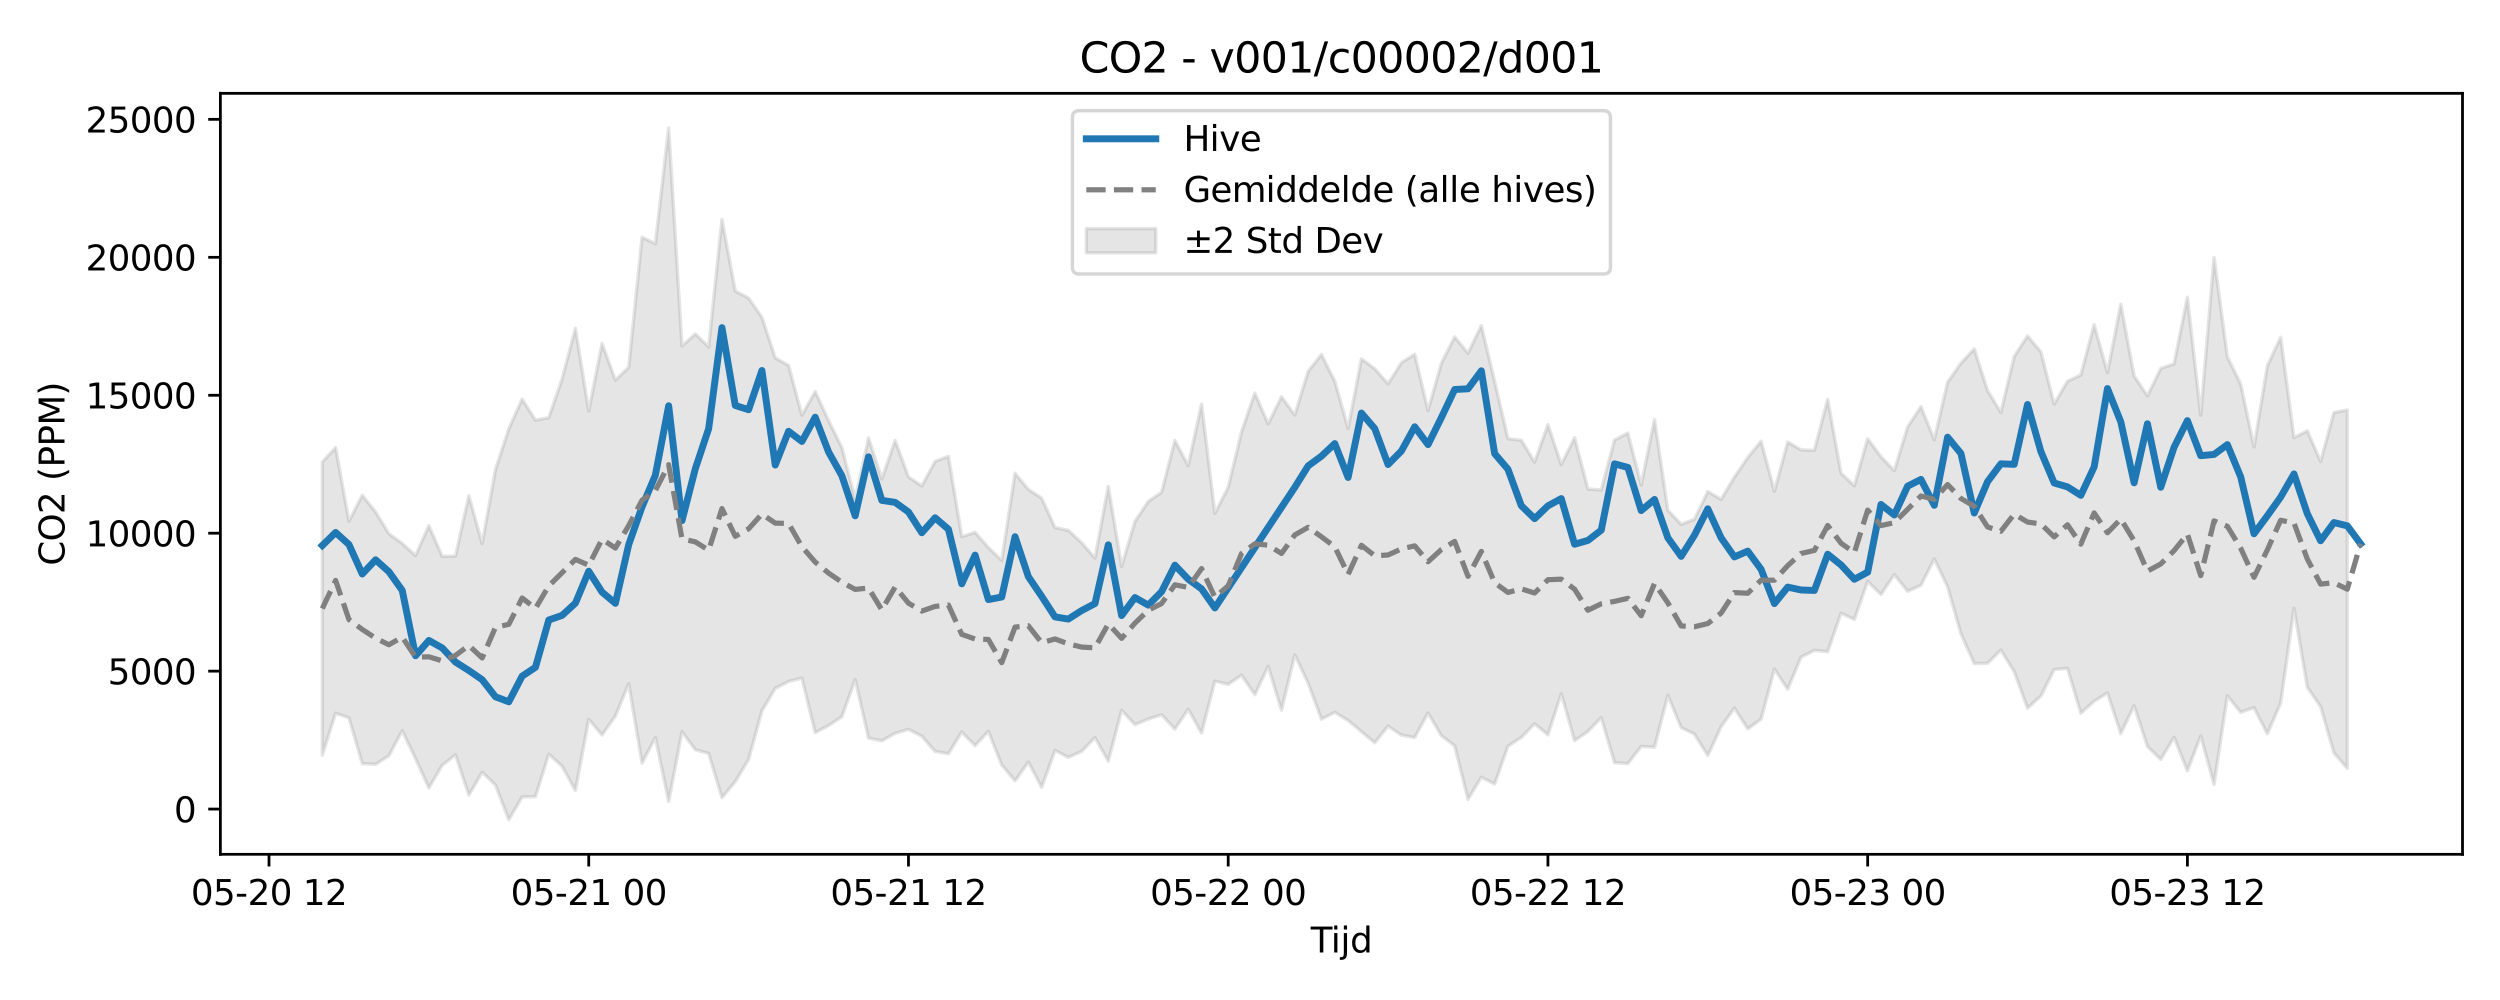 <?xml version="1.0" encoding="utf-8" standalone="no"?>
<!DOCTYPE svg PUBLIC "-//W3C//DTD SVG 1.1//EN"
  "http://www.w3.org/Graphics/SVG/1.1/DTD/svg11.dtd">
<svg xmlns:xlink="http://www.w3.org/1999/xlink" width="720pt" height="288pt" viewBox="0 0 720 288" xmlns="http://www.w3.org/2000/svg" version="1.1">
 <defs>
  <style type="text/css">*{stroke-linejoin: round; stroke-linecap: butt}</style>
 </defs>
 <g id="figure_1">
  <g id="patch_1">
   <path d="M 0 288 
L 720 288 
L 720 0 
L 0 0 
z
" style="fill: #ffffff"/>
  </g>
  <g id="axes_1">
   <g id="patch_2">
    <path d="M 63.47 246.04 
L 709.2 246.04 
L 709.2 26.88 
L 63.47 26.88 
z
" style="fill: #ffffff"/>
   </g>
   <g id="FillBetweenPolyCollection_1">
    <defs>
     <path id="m375fdc252c" d="M 92.821 -154.955 
L 92.821 -70.528 
L 96.658 -82.599 
L 100.495 -81.262 
L 104.332 -68.085 
L 108.168 -67.87 
L 112.005 -70.336 
L 115.842 -77.549 
L 119.679 -69.512 
L 123.516 -61.059 
L 127.352 -67.596 
L 131.189 -70.6 
L 135.026 -58.999 
L 138.863 -65.583 
L 142.699 -61.902 
L 146.536 -51.922 
L 150.373 -58.474 
L 154.21 -58.574 
L 158.047 -70.798 
L 161.883 -67.307 
L 165.72 -60.344 
L 169.557 -80.841 
L 173.394 -76.312 
L 177.231 -81.782 
L 181.067 -91.081 
L 184.904 -68.21 
L 188.741 -75.585 
L 192.578 -57.185 
L 196.414 -77.263 
L 200.251 -72.052 
L 204.088 -71.029 
L 207.925 -58.283 
L 211.762 -62.899 
L 215.598 -69.274 
L 219.435 -83.303 
L 223.272 -89.756 
L 227.109 -91.736 
L 230.945 -92.7 
L 234.782 -77.012 
L 238.619 -79.043 
L 242.456 -81.582 
L 246.293 -92.284 
L 250.129 -75.438 
L 253.966 -74.632 
L 257.803 -76.808 
L 261.64 -77.941 
L 265.476 -75.975 
L 269.313 -71.598 
L 273.15 -70.934 
L 276.987 -77.173 
L 280.824 -73.251 
L 284.66 -77.37 
L 288.497 -67.697 
L 292.334 -63.11 
L 296.171 -68.499 
L 300.007 -61.257 
L 303.844 -71.893 
L 307.681 -69.884 
L 311.518 -71.6 
L 315.355 -75.577 
L 319.191 -68.783 
L 323.028 -83.441 
L 326.865 -79.294 
L 330.702 -80.9 
L 334.538 -82.152 
L 338.375 -78.029 
L 342.212 -83.745 
L 346.049 -76.859 
L 349.886 -91.837 
L 353.722 -90.915 
L 357.559 -93.556 
L 361.396 -87.937 
L 365.233 -96.091 
L 369.069 -83.481 
L 372.906 -99.398 
L 376.743 -91.257 
L 380.58 -80.893 
L 384.417 -82.843 
L 388.253 -80.51 
L 392.09 -77.289 
L 395.927 -74.078 
L 399.764 -78.895 
L 403.601 -76.293 
L 407.437 -75.614 
L 411.274 -82.674 
L 415.111 -76.112 
L 418.948 -73.192 
L 422.784 -57.764 
L 426.621 -64.152 
L 430.458 -62.203 
L 434.295 -73.1 
L 438.132 -75.61 
L 441.968 -79.529 
L 445.805 -76.381 
L 449.642 -88.206 
L 453.479 -74.687 
L 457.315 -77.323 
L 461.152 -81.313 
L 464.989 -68.361 
L 468.826 -68.074 
L 472.663 -73.038 
L 476.499 -72.796 
L 480.336 -87.736 
L 484.173 -78.456 
L 488.01 -76.563 
L 491.846 -70.4 
L 495.683 -78.723 
L 499.52 -84.074 
L 503.357 -78.067 
L 507.194 -80.875 
L 511.03 -95.287 
L 514.867 -89.508 
L 518.704 -98.753 
L 522.541 -100.675 
L 526.377 -100.31 
L 530.214 -111.386 
L 534.051 -109.603 
L 537.888 -120.545 
L 541.725 -116.781 
L 545.561 -122.515 
L 549.398 -117.712 
L 553.235 -119.445 
L 557.072 -127.027 
L 560.908 -119.003 
L 564.745 -105.485 
L 568.582 -96.894 
L 572.419 -96.974 
L 576.256 -100.795 
L 580.092 -94.563 
L 583.929 -84.042 
L 587.766 -87.558 
L 591.603 -95.163 
L 595.439 -95.51 
L 599.276 -82.598 
L 603.113 -86.057 
L 606.95 -88.437 
L 610.787 -76.693 
L 614.623 -84.758 
L 618.46 -73.008 
L 622.297 -69.289 
L 626.134 -75.658 
L 629.971 -65.997 
L 633.807 -76.038 
L 637.644 -62.093 
L 641.481 -87.605 
L 645.318 -82.86 
L 649.154 -84.189 
L 652.991 -76.677 
L 656.828 -85.47 
L 660.665 -112.812 
L 664.502 -90.081 
L 668.338 -84.483 
L 672.175 -71.155 
L 676.012 -66.7 
L 676.012 -169.934 
L 676.012 -169.934 
L 672.175 -169.193 
L 668.338 -155.077 
L 664.502 -163.931 
L 660.665 -161.953 
L 656.828 -190.853 
L 652.991 -182.582 
L 649.154 -159.282 
L 645.318 -177.389 
L 641.481 -185.242 
L 637.644 -213.871 
L 633.807 -168.417 
L 629.971 -202.408 
L 626.134 -183.195 
L 622.297 -181.873 
L 618.46 -174.006 
L 614.623 -179.712 
L 610.787 -200.389 
L 606.95 -180.67 
L 603.113 -194.494 
L 599.276 -179.974 
L 595.439 -178.218 
L 591.603 -171.608 
L 587.766 -186.688 
L 583.929 -191.237 
L 580.092 -185.329 
L 576.256 -169.21 
L 572.419 -175.492 
L 568.582 -187.507 
L 564.745 -183.383 
L 560.908 -177.898 
L 557.072 -161.357 
L 553.235 -170.859 
L 549.398 -165.045 
L 545.561 -152.453 
L 541.725 -156.464 
L 537.888 -161.631 
L 534.051 -148.089 
L 530.214 -151.726 
L 526.377 -173 
L 522.541 -158.283 
L 518.704 -158.438 
L 514.867 -160.697 
L 511.03 -146.526 
L 507.194 -160.918 
L 503.357 -156.224 
L 499.52 -150.588 
L 495.683 -144.183 
L 491.846 -146.429 
L 488.01 -138.442 
L 484.173 -136.995 
L 480.336 -141.054 
L 476.499 -167.151 
L 472.663 -148.317 
L 468.826 -163.293 
L 464.989 -161.252 
L 461.152 -146.895 
L 457.315 -147.174 
L 453.479 -161.939 
L 449.642 -154.189 
L 445.805 -165.699 
L 441.968 -154.893 
L 438.132 -161.218 
L 434.295 -161.662 
L 430.458 -178.136 
L 426.621 -194.234 
L 422.784 -186.279 
L 418.948 -190.959 
L 415.111 -183.366 
L 411.274 -169.753 
L 407.437 -185.963 
L 403.601 -183.54 
L 399.764 -177.44 
L 395.927 -181.798 
L 392.09 -184.623 
L 388.253 -164.615 
L 384.417 -178.23 
L 380.58 -185.917 
L 376.743 -181.015 
L 372.906 -168.493 
L 369.069 -173.719 
L 365.233 -165.903 
L 361.396 -174.798 
L 357.559 -163.606 
L 353.722 -147.669 
L 349.886 -140.154 
L 346.049 -171.623 
L 342.212 -153.912 
L 338.375 -161.13 
L 334.538 -146.225 
L 330.702 -143.587 
L 326.865 -137.784 
L 323.028 -124.871 
L 319.191 -147.904 
L 315.355 -127.271 
L 311.518 -131.686 
L 307.681 -135.248 
L 303.844 -136.066 
L 300.007 -144.53 
L 296.171 -147.051 
L 292.334 -151.694 
L 288.497 -126.619 
L 284.66 -130.286 
L 280.824 -134.681 
L 276.987 -133.433 
L 273.15 -156.575 
L 269.313 -155.11 
L 265.476 -148.041 
L 261.64 -150.646 
L 257.803 -161.128 
L 253.966 -150.08 
L 250.129 -161.858 
L 246.293 -144.215 
L 242.456 -159.091 
L 238.619 -166.874 
L 234.782 -175.227 
L 230.945 -168.404 
L 227.109 -182.761 
L 223.272 -184.922 
L 219.435 -196.602 
L 215.598 -202.139 
L 211.762 -204.184 
L 207.925 -224.78 
L 204.088 -188.059 
L 200.251 -191.837 
L 196.414 -188.343 
L 192.578 -251.158 
L 188.741 -217.798 
L 184.904 -219.652 
L 181.067 -182.196 
L 177.231 -178.53 
L 173.394 -189.09 
L 169.557 -169.601 
L 165.72 -193.434 
L 161.883 -178.848 
L 158.047 -167.716 
L 154.21 -166.993 
L 150.373 -173.071 
L 146.536 -164.456 
L 142.699 -152.783 
L 138.863 -131.443 
L 135.026 -145.233 
L 131.189 -127.873 
L 127.352 -127.759 
L 123.516 -136.617 
L 119.679 -127.997 
L 115.842 -131.481 
L 112.005 -134.287 
L 108.168 -140.555 
L 104.332 -145.358 
L 100.495 -137.876 
L 96.658 -159.082 
L 92.821 -154.955 
z
" style="stroke: #808080; stroke-opacity: 0.2"/>
    </defs>
    <g clip-path="url(#p2e17ce93e3)">
     <use xlink:href="#m375fdc252c" x="0" y="288" style="fill: #808080; fill-opacity: 0.2; stroke: #808080; stroke-opacity: 0.2"/>
    </g>
   </g>
   <g id="matplotlib.axis_1">
    <g id="xtick_1">
     <g id="line2d_1">
      <defs>
       <path id="m13e6e69e4f" d="M 0 0 
L 0 3.5 
" style="stroke: #000000; stroke-width: 0.8"/>
      </defs>
      <g>
       <use xlink:href="#m13e6e69e4f" x="77.474" y="246.04" style="stroke: #000000; stroke-width: 0.8"/>
      </g>
     </g>
     <g id="text_1">
      <!-- 05-20 12 -->
      <g transform="translate(54.994 260.638) scale(0.1 -0.1)">
       <defs>
        <path id="DejaVuSans-30" d="M 2034 4250 
Q 1547 4250 1301 3770 
Q 1056 3291 1056 2328 
Q 1056 1369 1301 889 
Q 1547 409 2034 409 
Q 2525 409 2770 889 
Q 3016 1369 3016 2328 
Q 3016 3291 2770 3770 
Q 2525 4250 2034 4250 
z
M 2034 4750 
Q 2819 4750 3233 4129 
Q 3647 3509 3647 2328 
Q 3647 1150 3233 529 
Q 2819 -91 2034 -91 
Q 1250 -91 836 529 
Q 422 1150 422 2328 
Q 422 3509 836 4129 
Q 1250 4750 2034 4750 
z
" transform="scale(0.016)"/>
        <path id="DejaVuSans-35" d="M 691 4666 
L 3169 4666 
L 3169 4134 
L 1269 4134 
L 1269 2991 
Q 1406 3038 1543 3061 
Q 1681 3084 1819 3084 
Q 2600 3084 3056 2656 
Q 3513 2228 3513 1497 
Q 3513 744 3044 326 
Q 2575 -91 1722 -91 
Q 1428 -91 1123 -41 
Q 819 9 494 109 
L 494 744 
Q 775 591 1075 516 
Q 1375 441 1709 441 
Q 2250 441 2565 725 
Q 2881 1009 2881 1497 
Q 2881 1984 2565 2268 
Q 2250 2553 1709 2553 
Q 1456 2553 1204 2497 
Q 953 2441 691 2322 
L 691 4666 
z
" transform="scale(0.016)"/>
        <path id="DejaVuSans-2d" d="M 313 2009 
L 1997 2009 
L 1997 1497 
L 313 1497 
L 313 2009 
z
" transform="scale(0.016)"/>
        <path id="DejaVuSans-32" d="M 1228 531 
L 3431 531 
L 3431 0 
L 469 0 
L 469 531 
Q 828 903 1448 1529 
Q 2069 2156 2228 2338 
Q 2531 2678 2651 2914 
Q 2772 3150 2772 3378 
Q 2772 3750 2511 3984 
Q 2250 4219 1831 4219 
Q 1534 4219 1204 4116 
Q 875 4013 500 3803 
L 500 4441 
Q 881 4594 1212 4672 
Q 1544 4750 1819 4750 
Q 2544 4750 2975 4387 
Q 3406 4025 3406 3419 
Q 3406 3131 3298 2873 
Q 3191 2616 2906 2266 
Q 2828 2175 2409 1742 
Q 1991 1309 1228 531 
z
" transform="scale(0.016)"/>
        <path id="DejaVuSans-20" transform="scale(0.016)"/>
        <path id="DejaVuSans-31" d="M 794 531 
L 1825 531 
L 1825 4091 
L 703 3866 
L 703 4441 
L 1819 4666 
L 2450 4666 
L 2450 531 
L 3481 531 
L 3481 0 
L 794 0 
L 794 531 
z
" transform="scale(0.016)"/>
       </defs>
       <use xlink:href="#DejaVuSans-30"/>
       <use xlink:href="#DejaVuSans-35" transform="translate(63.623 0)"/>
       <use xlink:href="#DejaVuSans-2d" transform="translate(127.246 0)"/>
       <use xlink:href="#DejaVuSans-32" transform="translate(163.33 0)"/>
       <use xlink:href="#DejaVuSans-30" transform="translate(226.953 0)"/>
       <use xlink:href="#DejaVuSans-20" transform="translate(290.576 0)"/>
       <use xlink:href="#DejaVuSans-31" transform="translate(322.363 0)"/>
       <use xlink:href="#DejaVuSans-32" transform="translate(385.986 0)"/>
      </g>
     </g>
    </g>
    <g id="xtick_2">
     <g id="line2d_2">
      <g>
       <use xlink:href="#m13e6e69e4f" x="169.557" y="246.04" style="stroke: #000000; stroke-width: 0.8"/>
      </g>
     </g>
     <g id="text_2">
      <!-- 05-21 00 -->
      <g transform="translate(147.076 260.638) scale(0.1 -0.1)">
       <use xlink:href="#DejaVuSans-30"/>
       <use xlink:href="#DejaVuSans-35" transform="translate(63.623 0)"/>
       <use xlink:href="#DejaVuSans-2d" transform="translate(127.246 0)"/>
       <use xlink:href="#DejaVuSans-32" transform="translate(163.33 0)"/>
       <use xlink:href="#DejaVuSans-31" transform="translate(226.953 0)"/>
       <use xlink:href="#DejaVuSans-20" transform="translate(290.576 0)"/>
       <use xlink:href="#DejaVuSans-30" transform="translate(322.363 0)"/>
       <use xlink:href="#DejaVuSans-30" transform="translate(385.986 0)"/>
      </g>
     </g>
    </g>
    <g id="xtick_3">
     <g id="line2d_3">
      <g>
       <use xlink:href="#m13e6e69e4f" x="261.64" y="246.04" style="stroke: #000000; stroke-width: 0.8"/>
      </g>
     </g>
     <g id="text_3">
      <!-- 05-21 12 -->
      <g transform="translate(239.159 260.638) scale(0.1 -0.1)">
       <use xlink:href="#DejaVuSans-30"/>
       <use xlink:href="#DejaVuSans-35" transform="translate(63.623 0)"/>
       <use xlink:href="#DejaVuSans-2d" transform="translate(127.246 0)"/>
       <use xlink:href="#DejaVuSans-32" transform="translate(163.33 0)"/>
       <use xlink:href="#DejaVuSans-31" transform="translate(226.953 0)"/>
       <use xlink:href="#DejaVuSans-20" transform="translate(290.576 0)"/>
       <use xlink:href="#DejaVuSans-31" transform="translate(322.363 0)"/>
       <use xlink:href="#DejaVuSans-32" transform="translate(385.986 0)"/>
      </g>
     </g>
    </g>
    <g id="xtick_4">
     <g id="line2d_4">
      <g>
       <use xlink:href="#m13e6e69e4f" x="353.722" y="246.04" style="stroke: #000000; stroke-width: 0.8"/>
      </g>
     </g>
     <g id="text_4">
      <!-- 05-22 00 -->
      <g transform="translate(331.242 260.638) scale(0.1 -0.1)">
       <use xlink:href="#DejaVuSans-30"/>
       <use xlink:href="#DejaVuSans-35" transform="translate(63.623 0)"/>
       <use xlink:href="#DejaVuSans-2d" transform="translate(127.246 0)"/>
       <use xlink:href="#DejaVuSans-32" transform="translate(163.33 0)"/>
       <use xlink:href="#DejaVuSans-32" transform="translate(226.953 0)"/>
       <use xlink:href="#DejaVuSans-20" transform="translate(290.576 0)"/>
       <use xlink:href="#DejaVuSans-30" transform="translate(322.363 0)"/>
       <use xlink:href="#DejaVuSans-30" transform="translate(385.986 0)"/>
      </g>
     </g>
    </g>
    <g id="xtick_5">
     <g id="line2d_5">
      <g>
       <use xlink:href="#m13e6e69e4f" x="445.805" y="246.04" style="stroke: #000000; stroke-width: 0.8"/>
      </g>
     </g>
     <g id="text_5">
      <!-- 05-22 12 -->
      <g transform="translate(423.325 260.638) scale(0.1 -0.1)">
       <use xlink:href="#DejaVuSans-30"/>
       <use xlink:href="#DejaVuSans-35" transform="translate(63.623 0)"/>
       <use xlink:href="#DejaVuSans-2d" transform="translate(127.246 0)"/>
       <use xlink:href="#DejaVuSans-32" transform="translate(163.33 0)"/>
       <use xlink:href="#DejaVuSans-32" transform="translate(226.953 0)"/>
       <use xlink:href="#DejaVuSans-20" transform="translate(290.576 0)"/>
       <use xlink:href="#DejaVuSans-31" transform="translate(322.363 0)"/>
       <use xlink:href="#DejaVuSans-32" transform="translate(385.986 0)"/>
      </g>
     </g>
    </g>
    <g id="xtick_6">
     <g id="line2d_6">
      <g>
       <use xlink:href="#m13e6e69e4f" x="537.888" y="246.04" style="stroke: #000000; stroke-width: 0.8"/>
      </g>
     </g>
     <g id="text_6">
      <!-- 05-23 00 -->
      <g transform="translate(515.407 260.638) scale(0.1 -0.1)">
       <defs>
        <path id="DejaVuSans-33" d="M 2597 2516 
Q 3050 2419 3304 2112 
Q 3559 1806 3559 1356 
Q 3559 666 3084 287 
Q 2609 -91 1734 -91 
Q 1441 -91 1130 -33 
Q 819 25 488 141 
L 488 750 
Q 750 597 1062 519 
Q 1375 441 1716 441 
Q 2309 441 2620 675 
Q 2931 909 2931 1356 
Q 2931 1769 2642 2001 
Q 2353 2234 1838 2234 
L 1294 2234 
L 1294 2753 
L 1863 2753 
Q 2328 2753 2575 2939 
Q 2822 3125 2822 3475 
Q 2822 3834 2567 4026 
Q 2313 4219 1838 4219 
Q 1578 4219 1281 4162 
Q 984 4106 628 3988 
L 628 4550 
Q 988 4650 1302 4700 
Q 1616 4750 1894 4750 
Q 2613 4750 3031 4423 
Q 3450 4097 3450 3541 
Q 3450 3153 3228 2886 
Q 3006 2619 2597 2516 
z
" transform="scale(0.016)"/>
       </defs>
       <use xlink:href="#DejaVuSans-30"/>
       <use xlink:href="#DejaVuSans-35" transform="translate(63.623 0)"/>
       <use xlink:href="#DejaVuSans-2d" transform="translate(127.246 0)"/>
       <use xlink:href="#DejaVuSans-32" transform="translate(163.33 0)"/>
       <use xlink:href="#DejaVuSans-33" transform="translate(226.953 0)"/>
       <use xlink:href="#DejaVuSans-20" transform="translate(290.576 0)"/>
       <use xlink:href="#DejaVuSans-30" transform="translate(322.363 0)"/>
       <use xlink:href="#DejaVuSans-30" transform="translate(385.986 0)"/>
      </g>
     </g>
    </g>
    <g id="xtick_7">
     <g id="line2d_7">
      <g>
       <use xlink:href="#m13e6e69e4f" x="629.971" y="246.04" style="stroke: #000000; stroke-width: 0.8"/>
      </g>
     </g>
     <g id="text_7">
      <!-- 05-23 12 -->
      <g transform="translate(607.49 260.638) scale(0.1 -0.1)">
       <use xlink:href="#DejaVuSans-30"/>
       <use xlink:href="#DejaVuSans-35" transform="translate(63.623 0)"/>
       <use xlink:href="#DejaVuSans-2d" transform="translate(127.246 0)"/>
       <use xlink:href="#DejaVuSans-32" transform="translate(163.33 0)"/>
       <use xlink:href="#DejaVuSans-33" transform="translate(226.953 0)"/>
       <use xlink:href="#DejaVuSans-20" transform="translate(290.576 0)"/>
       <use xlink:href="#DejaVuSans-31" transform="translate(322.363 0)"/>
       <use xlink:href="#DejaVuSans-32" transform="translate(385.986 0)"/>
      </g>
     </g>
    </g>
    <g id="text_8">
     <!-- Tijd -->
     <g transform="translate(377.485 274.317) scale(0.1 -0.1)">
      <defs>
       <path id="DejaVuSans-54" d="M -19 4666 
L 3928 4666 
L 3928 4134 
L 2272 4134 
L 2272 0 
L 1638 0 
L 1638 4134 
L -19 4134 
L -19 4666 
z
" transform="scale(0.016)"/>
       <path id="DejaVuSans-69" d="M 603 3500 
L 1178 3500 
L 1178 0 
L 603 0 
L 603 3500 
z
M 603 4863 
L 1178 4863 
L 1178 4134 
L 603 4134 
L 603 4863 
z
" transform="scale(0.016)"/>
       <path id="DejaVuSans-6a" d="M 603 3500 
L 1178 3500 
L 1178 -63 
Q 1178 -731 923 -1031 
Q 669 -1331 103 -1331 
L -116 -1331 
L -116 -844 
L 38 -844 
Q 366 -844 484 -692 
Q 603 -541 603 -63 
L 603 3500 
z
M 603 4863 
L 1178 4863 
L 1178 4134 
L 603 4134 
L 603 4863 
z
" transform="scale(0.016)"/>
       <path id="DejaVuSans-64" d="M 2906 2969 
L 2906 4863 
L 3481 4863 
L 3481 0 
L 2906 0 
L 2906 525 
Q 2725 213 2448 61 
Q 2172 -91 1784 -91 
Q 1150 -91 751 415 
Q 353 922 353 1747 
Q 353 2572 751 3078 
Q 1150 3584 1784 3584 
Q 2172 3584 2448 3432 
Q 2725 3281 2906 2969 
z
M 947 1747 
Q 947 1113 1208 752 
Q 1469 391 1925 391 
Q 2381 391 2643 752 
Q 2906 1113 2906 1747 
Q 2906 2381 2643 2742 
Q 2381 3103 1925 3103 
Q 1469 3103 1208 2742 
Q 947 2381 947 1747 
z
" transform="scale(0.016)"/>
      </defs>
      <use xlink:href="#DejaVuSans-54"/>
      <use xlink:href="#DejaVuSans-69" transform="translate(57.959 0)"/>
      <use xlink:href="#DejaVuSans-6a" transform="translate(85.742 0)"/>
      <use xlink:href="#DejaVuSans-64" transform="translate(113.525 0)"/>
     </g>
    </g>
   </g>
   <g id="matplotlib.axis_2">
    <g id="ytick_1">
     <g id="line2d_8">
      <defs>
       <path id="m7f2ff6ae3f" d="M 0 0 
L -3.5 0 
" style="stroke: #000000; stroke-width: 0.8"/>
      </defs>
      <g>
       <use xlink:href="#m7f2ff6ae3f" x="63.47" y="233.017" style="stroke: #000000; stroke-width: 0.8"/>
      </g>
     </g>
     <g id="text_9">
      <!-- 0 -->
      <g transform="translate(50.108 236.816) scale(0.1 -0.1)">
       <use xlink:href="#DejaVuSans-30"/>
      </g>
     </g>
    </g>
    <g id="ytick_2">
     <g id="line2d_9">
      <g>
       <use xlink:href="#m7f2ff6ae3f" x="63.47" y="193.288" style="stroke: #000000; stroke-width: 0.8"/>
      </g>
     </g>
     <g id="text_10">
      <!-- 5000 -->
      <g transform="translate(31.02 197.087) scale(0.1 -0.1)">
       <use xlink:href="#DejaVuSans-35"/>
       <use xlink:href="#DejaVuSans-30" transform="translate(63.623 0)"/>
       <use xlink:href="#DejaVuSans-30" transform="translate(127.246 0)"/>
       <use xlink:href="#DejaVuSans-30" transform="translate(190.869 0)"/>
      </g>
     </g>
    </g>
    <g id="ytick_3">
     <g id="line2d_10">
      <g>
       <use xlink:href="#m7f2ff6ae3f" x="63.47" y="153.559" style="stroke: #000000; stroke-width: 0.8"/>
      </g>
     </g>
     <g id="text_11">
      <!-- 10000 -->
      <g transform="translate(24.657 157.359) scale(0.1 -0.1)">
       <use xlink:href="#DejaVuSans-31"/>
       <use xlink:href="#DejaVuSans-30" transform="translate(63.623 0)"/>
       <use xlink:href="#DejaVuSans-30" transform="translate(127.246 0)"/>
       <use xlink:href="#DejaVuSans-30" transform="translate(190.869 0)"/>
       <use xlink:href="#DejaVuSans-30" transform="translate(254.492 0)"/>
      </g>
     </g>
    </g>
    <g id="ytick_4">
     <g id="line2d_11">
      <g>
       <use xlink:href="#m7f2ff6ae3f" x="63.47" y="113.831" style="stroke: #000000; stroke-width: 0.8"/>
      </g>
     </g>
     <g id="text_12">
      <!-- 15000 -->
      <g transform="translate(24.657 117.63) scale(0.1 -0.1)">
       <use xlink:href="#DejaVuSans-31"/>
       <use xlink:href="#DejaVuSans-35" transform="translate(63.623 0)"/>
       <use xlink:href="#DejaVuSans-30" transform="translate(127.246 0)"/>
       <use xlink:href="#DejaVuSans-30" transform="translate(190.869 0)"/>
       <use xlink:href="#DejaVuSans-30" transform="translate(254.492 0)"/>
      </g>
     </g>
    </g>
    <g id="ytick_5">
     <g id="line2d_12">
      <g>
       <use xlink:href="#m7f2ff6ae3f" x="63.47" y="74.102" style="stroke: #000000; stroke-width: 0.8"/>
      </g>
     </g>
     <g id="text_13">
      <!-- 20000 -->
      <g transform="translate(24.657 77.902) scale(0.1 -0.1)">
       <use xlink:href="#DejaVuSans-32"/>
       <use xlink:href="#DejaVuSans-30" transform="translate(63.623 0)"/>
       <use xlink:href="#DejaVuSans-30" transform="translate(127.246 0)"/>
       <use xlink:href="#DejaVuSans-30" transform="translate(190.869 0)"/>
       <use xlink:href="#DejaVuSans-30" transform="translate(254.492 0)"/>
      </g>
     </g>
    </g>
    <g id="ytick_6">
     <g id="line2d_13">
      <g>
       <use xlink:href="#m7f2ff6ae3f" x="63.47" y="34.374" style="stroke: #000000; stroke-width: 0.8"/>
      </g>
     </g>
     <g id="text_14">
      <!-- 25000 -->
      <g transform="translate(24.657 38.173) scale(0.1 -0.1)">
       <use xlink:href="#DejaVuSans-32"/>
       <use xlink:href="#DejaVuSans-35" transform="translate(63.623 0)"/>
       <use xlink:href="#DejaVuSans-30" transform="translate(127.246 0)"/>
       <use xlink:href="#DejaVuSans-30" transform="translate(190.869 0)"/>
       <use xlink:href="#DejaVuSans-30" transform="translate(254.492 0)"/>
      </g>
     </g>
    </g>
    <g id="text_15">
     <!-- CO2 (PPM) -->
     <g transform="translate(18.578 162.903) rotate(-90) scale(0.1 -0.1)">
      <defs>
       <path id="DejaVuSans-43" d="M 4122 4306 
L 4122 3641 
Q 3803 3938 3442 4084 
Q 3081 4231 2675 4231 
Q 1875 4231 1450 3742 
Q 1025 3253 1025 2328 
Q 1025 1406 1450 917 
Q 1875 428 2675 428 
Q 3081 428 3442 575 
Q 3803 722 4122 1019 
L 4122 359 
Q 3791 134 3420 21 
Q 3050 -91 2638 -91 
Q 1578 -91 968 557 
Q 359 1206 359 2328 
Q 359 3453 968 4101 
Q 1578 4750 2638 4750 
Q 3056 4750 3426 4639 
Q 3797 4528 4122 4306 
z
" transform="scale(0.016)"/>
       <path id="DejaVuSans-4f" d="M 2522 4238 
Q 1834 4238 1429 3725 
Q 1025 3213 1025 2328 
Q 1025 1447 1429 934 
Q 1834 422 2522 422 
Q 3209 422 3611 934 
Q 4013 1447 4013 2328 
Q 4013 3213 3611 3725 
Q 3209 4238 2522 4238 
z
M 2522 4750 
Q 3503 4750 4090 4092 
Q 4678 3434 4678 2328 
Q 4678 1225 4090 567 
Q 3503 -91 2522 -91 
Q 1538 -91 948 565 
Q 359 1222 359 2328 
Q 359 3434 948 4092 
Q 1538 4750 2522 4750 
z
" transform="scale(0.016)"/>
       <path id="DejaVuSans-28" d="M 1984 4856 
Q 1566 4138 1362 3434 
Q 1159 2731 1159 2009 
Q 1159 1288 1364 580 
Q 1569 -128 1984 -844 
L 1484 -844 
Q 1016 -109 783 600 
Q 550 1309 550 2009 
Q 550 2706 781 3412 
Q 1013 4119 1484 4856 
L 1984 4856 
z
" transform="scale(0.016)"/>
       <path id="DejaVuSans-50" d="M 1259 4147 
L 1259 2394 
L 2053 2394 
Q 2494 2394 2734 2622 
Q 2975 2850 2975 3272 
Q 2975 3691 2734 3919 
Q 2494 4147 2053 4147 
L 1259 4147 
z
M 628 4666 
L 2053 4666 
Q 2838 4666 3239 4311 
Q 3641 3956 3641 3272 
Q 3641 2581 3239 2228 
Q 2838 1875 2053 1875 
L 1259 1875 
L 1259 0 
L 628 0 
L 628 4666 
z
" transform="scale(0.016)"/>
       <path id="DejaVuSans-4d" d="M 628 4666 
L 1569 4666 
L 2759 1491 
L 3956 4666 
L 4897 4666 
L 4897 0 
L 4281 0 
L 4281 4097 
L 3078 897 
L 2444 897 
L 1241 4097 
L 1241 0 
L 628 0 
L 628 4666 
z
" transform="scale(0.016)"/>
       <path id="DejaVuSans-29" d="M 513 4856 
L 1013 4856 
Q 1481 4119 1714 3412 
Q 1947 2706 1947 2009 
Q 1947 1309 1714 600 
Q 1481 -109 1013 -844 
L 513 -844 
Q 928 -128 1133 580 
Q 1338 1288 1338 2009 
Q 1338 2731 1133 3434 
Q 928 4138 513 4856 
z
" transform="scale(0.016)"/>
      </defs>
      <use xlink:href="#DejaVuSans-43"/>
      <use xlink:href="#DejaVuSans-4f" transform="translate(69.824 0)"/>
      <use xlink:href="#DejaVuSans-32" transform="translate(148.535 0)"/>
      <use xlink:href="#DejaVuSans-20" transform="translate(212.158 0)"/>
      <use xlink:href="#DejaVuSans-28" transform="translate(243.945 0)"/>
      <use xlink:href="#DejaVuSans-50" transform="translate(282.959 0)"/>
      <use xlink:href="#DejaVuSans-50" transform="translate(343.262 0)"/>
      <use xlink:href="#DejaVuSans-4d" transform="translate(403.564 0)"/>
      <use xlink:href="#DejaVuSans-29" transform="translate(489.844 0)"/>
     </g>
    </g>
   </g>
   <g id="line2d_14">
    <path d="M 92.821 157.095 
L 96.658 153.349 
L 100.495 156.812 
L 104.332 165.314 
L 108.168 161.227 
L 112.005 164.649 
L 115.842 170.039 
L 119.679 188.846 
L 123.516 184.45 
L 127.352 186.608 
L 131.189 190.682 
L 135.026 193.105 
L 138.863 195.756 
L 142.699 200.678 
L 146.536 202.121 
L 150.373 194.731 
L 154.21 192.178 
L 158.047 178.565 
L 161.883 177.235 
L 165.72 173.704 
L 169.557 164.514 
L 173.394 170.529 
L 177.231 173.755 
L 181.067 156.849 
L 184.904 145.99 
L 188.741 136.873 
L 192.578 116.87 
L 196.414 149.941 
L 200.251 134.994 
L 204.088 123.477 
L 207.925 94.372 
L 211.762 116.773 
L 215.598 118 
L 219.435 106.709 
L 223.272 133.926 
L 227.109 124.211 
L 230.945 127.132 
L 234.782 120.164 
L 238.619 130.143 
L 242.456 137.016 
L 246.293 148.554 
L 250.129 131.566 
L 253.966 144.107 
L 257.803 144.679 
L 261.64 147.447 
L 265.476 153.432 
L 269.313 149.12 
L 273.15 152.436 
L 276.987 168.137 
L 280.824 159.882 
L 284.66 172.673 
L 288.497 171.938 
L 292.334 154.582 
L 296.171 166.087 
L 300.007 171.75 
L 303.844 177.667 
L 307.681 178.294 
L 311.518 175.837 
L 315.355 173.818 
L 319.191 156.905 
L 323.028 177.267 
L 326.865 172.097 
L 330.702 174.282 
L 334.538 170.399 
L 338.375 162.774 
L 342.212 166.816 
L 346.049 169.594 
L 349.886 175.08 
L 372.906 140.334 
L 376.743 134.18 
L 380.58 131.367 
L 384.417 127.754 
L 388.253 137.505 
L 392.09 118.964 
L 395.927 123.44 
L 399.764 133.775 
L 403.601 129.889 
L 407.437 122.918 
L 411.274 128.04 
L 415.111 120.28 
L 418.948 112.178 
L 422.784 111.972 
L 426.621 106.795 
L 430.458 130.644 
L 434.295 135.149 
L 438.132 145.635 
L 441.968 149.364 
L 445.805 145.688 
L 449.642 143.596 
L 453.479 156.738 
L 457.315 155.647 
L 461.152 152.693 
L 464.989 133.584 
L 468.826 134.629 
L 472.663 147.04 
L 476.499 143.85 
L 480.336 154.878 
L 484.173 160.234 
L 488.01 154.132 
L 491.846 146.546 
L 495.683 154.898 
L 499.52 160.393 
L 503.357 158.727 
L 507.194 163.966 
L 511.03 173.829 
L 514.867 169.085 
L 518.704 169.912 
L 522.541 170.049 
L 526.377 159.622 
L 530.214 162.7 
L 534.051 166.829 
L 537.888 164.776 
L 541.725 145.288 
L 545.561 148.31 
L 549.398 140.012 
L 553.235 138.079 
L 557.072 145.524 
L 560.908 125.908 
L 564.745 130.58 
L 568.582 147.748 
L 572.419 138.717 
L 576.256 133.576 
L 580.092 133.731 
L 583.929 116.493 
L 587.766 130.016 
L 591.603 139.101 
L 595.439 140.221 
L 599.276 142.654 
L 603.113 134.484 
L 606.95 111.908 
L 610.787 121.483 
L 614.623 139.039 
L 618.46 122.055 
L 622.297 140.325 
L 626.134 128.793 
L 629.971 121.146 
L 633.807 131.232 
L 637.644 130.88 
L 641.481 128.058 
L 645.318 137.337 
L 649.154 153.721 
L 652.991 148.548 
L 656.828 143.164 
L 660.665 136.497 
L 664.502 147.939 
L 668.338 155.741 
L 672.175 150.495 
L 676.012 151.434 
L 679.849 156.6 
L 679.849 156.6 
" clip-path="url(#p2e17ce93e3)" style="fill: none; stroke: #1f77b4; stroke-width: 2; stroke-linecap: square"/>
   </g>
   <g id="line2d_15">
    <path d="M 92.821 175.259 
L 96.658 167.16 
L 100.495 178.431 
L 104.332 181.279 
L 108.168 183.788 
L 112.005 185.688 
L 115.842 183.485 
L 119.679 189.246 
L 123.516 189.162 
L 127.352 190.323 
L 131.189 188.763 
L 135.026 185.884 
L 138.863 189.487 
L 142.699 180.657 
L 146.536 179.811 
L 150.373 172.227 
L 154.21 175.217 
L 158.047 168.743 
L 165.72 161.111 
L 169.557 162.779 
L 173.394 155.299 
L 177.231 157.844 
L 181.067 151.362 
L 184.904 144.069 
L 188.741 141.308 
L 192.578 133.828 
L 196.414 155.197 
L 200.251 156.055 
L 204.088 158.456 
L 207.925 146.468 
L 211.762 154.458 
L 215.598 152.294 
L 219.435 148.048 
L 223.272 150.661 
L 227.109 150.752 
L 230.945 157.448 
L 234.782 161.88 
L 238.619 165.041 
L 242.456 167.664 
L 246.293 169.751 
L 250.129 169.352 
L 253.966 175.644 
L 257.803 169.032 
L 261.64 173.706 
L 265.476 175.992 
L 269.313 174.646 
L 273.15 174.246 
L 276.987 182.697 
L 280.824 184.034 
L 284.66 184.172 
L 288.497 190.842 
L 292.334 180.598 
L 296.171 180.225 
L 300.007 185.107 
L 303.844 184.02 
L 307.681 185.434 
L 311.518 186.357 
L 315.355 186.576 
L 319.191 179.657 
L 323.028 183.844 
L 326.865 179.461 
L 330.702 175.756 
L 334.538 173.811 
L 338.375 168.421 
L 342.212 169.171 
L 346.049 163.759 
L 349.886 172.004 
L 353.722 168.708 
L 357.559 159.419 
L 361.396 156.632 
L 365.233 157.003 
L 369.069 159.4 
L 372.906 154.055 
L 376.743 151.864 
L 380.58 154.595 
L 384.417 157.463 
L 388.253 165.438 
L 392.09 157.044 
L 395.927 160.062 
L 399.764 159.833 
L 403.601 158.083 
L 407.437 157.212 
L 411.274 161.786 
L 415.111 158.261 
L 418.948 155.925 
L 422.784 165.979 
L 426.621 158.807 
L 430.458 167.831 
L 434.295 170.619 
L 438.132 169.586 
L 441.968 170.789 
L 445.805 166.96 
L 449.642 166.803 
L 453.479 169.687 
L 457.315 175.752 
L 461.152 173.896 
L 464.989 173.193 
L 468.826 172.316 
L 472.663 177.323 
L 476.499 168.027 
L 480.336 173.605 
L 484.173 180.274 
L 488.01 180.498 
L 491.846 179.586 
L 495.683 176.547 
L 499.52 170.669 
L 503.357 170.854 
L 507.194 167.103 
L 511.03 167.093 
L 514.867 162.897 
L 518.704 159.404 
L 522.541 158.521 
L 526.377 151.345 
L 530.214 156.444 
L 534.051 159.154 
L 537.888 146.912 
L 541.725 151.377 
L 545.561 150.516 
L 553.235 142.848 
L 557.072 143.808 
L 560.908 139.549 
L 564.745 143.566 
L 568.582 145.799 
L 572.419 151.767 
L 576.256 152.998 
L 580.092 148.054 
L 583.929 150.361 
L 587.766 150.877 
L 591.603 154.615 
L 595.439 151.136 
L 599.276 156.714 
L 603.113 147.724 
L 606.95 153.446 
L 610.787 149.459 
L 614.623 155.765 
L 618.46 164.493 
L 622.297 162.419 
L 626.134 158.573 
L 629.971 153.797 
L 633.807 165.773 
L 637.644 150.018 
L 641.481 151.576 
L 645.318 157.876 
L 649.154 166.265 
L 652.991 158.37 
L 656.828 149.838 
L 660.665 150.618 
L 664.502 160.994 
L 668.338 168.22 
L 672.175 167.826 
L 676.012 169.683 
L 679.849 156.6 
L 679.849 156.6 
" clip-path="url(#p2e17ce93e3)" style="fill: none; stroke-dasharray: 5.55,2.4; stroke-dashoffset: 0; stroke: #808080; stroke-width: 1.5"/>
   </g>
   <g id="patch_3">
    <path d="M 63.47 246.04 
L 63.47 26.88 
" style="fill: none; stroke: #000000; stroke-width: 0.8; stroke-linejoin: miter; stroke-linecap: square"/>
   </g>
   <g id="patch_4">
    <path d="M 709.2 246.04 
L 709.2 26.88 
" style="fill: none; stroke: #000000; stroke-width: 0.8; stroke-linejoin: miter; stroke-linecap: square"/>
   </g>
   <g id="patch_5">
    <path d="M 63.47 246.04 
L 709.2 246.04 
" style="fill: none; stroke: #000000; stroke-width: 0.8; stroke-linejoin: miter; stroke-linecap: square"/>
   </g>
   <g id="patch_6">
    <path d="M 63.47 26.88 
L 709.2 26.88 
" style="fill: none; stroke: #000000; stroke-width: 0.8; stroke-linejoin: miter; stroke-linecap: square"/>
   </g>
   <g id="text_16">
    <!-- CO2 - v001/c00002/d001 -->
    <g transform="translate(310.932 20.88) scale(0.12 -0.12)">
     <defs>
      <path id="DejaVuSans-76" d="M 191 3500 
L 800 3500 
L 1894 563 
L 2988 3500 
L 3597 3500 
L 2284 0 
L 1503 0 
L 191 3500 
z
" transform="scale(0.016)"/>
      <path id="DejaVuSans-2f" d="M 1625 4666 
L 2156 4666 
L 531 -594 
L 0 -594 
L 1625 4666 
z
" transform="scale(0.016)"/>
      <path id="DejaVuSans-63" d="M 3122 3366 
L 3122 2828 
Q 2878 2963 2633 3030 
Q 2388 3097 2138 3097 
Q 1578 3097 1268 2742 
Q 959 2388 959 1747 
Q 959 1106 1268 751 
Q 1578 397 2138 397 
Q 2388 397 2633 464 
Q 2878 531 3122 666 
L 3122 134 
Q 2881 22 2623 -34 
Q 2366 -91 2075 -91 
Q 1284 -91 818 406 
Q 353 903 353 1747 
Q 353 2603 823 3093 
Q 1294 3584 2113 3584 
Q 2378 3584 2631 3529 
Q 2884 3475 3122 3366 
z
" transform="scale(0.016)"/>
     </defs>
     <use xlink:href="#DejaVuSans-43"/>
     <use xlink:href="#DejaVuSans-4f" transform="translate(69.824 0)"/>
     <use xlink:href="#DejaVuSans-32" transform="translate(148.535 0)"/>
     <use xlink:href="#DejaVuSans-20" transform="translate(212.158 0)"/>
     <use xlink:href="#DejaVuSans-2d" transform="translate(243.945 0)"/>
     <use xlink:href="#DejaVuSans-20" transform="translate(280.029 0)"/>
     <use xlink:href="#DejaVuSans-76" transform="translate(311.816 0)"/>
     <use xlink:href="#DejaVuSans-30" transform="translate(370.996 0)"/>
     <use xlink:href="#DejaVuSans-30" transform="translate(434.619 0)"/>
     <use xlink:href="#DejaVuSans-31" transform="translate(498.242 0)"/>
     <use xlink:href="#DejaVuSans-2f" transform="translate(561.865 0)"/>
     <use xlink:href="#DejaVuSans-63" transform="translate(595.557 0)"/>
     <use xlink:href="#DejaVuSans-30" transform="translate(650.537 0)"/>
     <use xlink:href="#DejaVuSans-30" transform="translate(714.16 0)"/>
     <use xlink:href="#DejaVuSans-30" transform="translate(777.783 0)"/>
     <use xlink:href="#DejaVuSans-30" transform="translate(841.406 0)"/>
     <use xlink:href="#DejaVuSans-32" transform="translate(905.029 0)"/>
     <use xlink:href="#DejaVuSans-2f" transform="translate(968.652 0)"/>
     <use xlink:href="#DejaVuSans-64" transform="translate(1002.344 0)"/>
     <use xlink:href="#DejaVuSans-30" transform="translate(1065.82 0)"/>
     <use xlink:href="#DejaVuSans-30" transform="translate(1129.443 0)"/>
     <use xlink:href="#DejaVuSans-31" transform="translate(1193.066 0)"/>
    </g>
   </g>
   <g id="legend_1">
    <g id="patch_7">
     <path d="M 310.863 78.914 
L 461.807 78.914 
Q 463.807 78.914 463.807 76.914 
L 463.807 33.88 
Q 463.807 31.88 461.807 31.88 
L 310.863 31.88 
Q 308.863 31.88 308.863 33.88 
L 308.863 76.914 
Q 308.863 78.914 310.863 78.914 
z
" style="fill: #ffffff; opacity: 0.8; stroke: #cccccc; stroke-linejoin: miter"/>
    </g>
    <g id="line2d_16">
     <path d="M 312.863 39.978 
L 322.863 39.978 
L 332.863 39.978 
" style="fill: none; stroke: #1f77b4; stroke-width: 2; stroke-linecap: square"/>
    </g>
    <g id="text_17">
     <!-- Hive -->
     <g transform="translate(340.863 43.478) scale(0.1 -0.1)">
      <defs>
       <path id="DejaVuSans-48" d="M 628 4666 
L 1259 4666 
L 1259 2753 
L 3553 2753 
L 3553 4666 
L 4184 4666 
L 4184 0 
L 3553 0 
L 3553 2222 
L 1259 2222 
L 1259 0 
L 628 0 
L 628 4666 
z
" transform="scale(0.016)"/>
       <path id="DejaVuSans-65" d="M 3597 1894 
L 3597 1613 
L 953 1613 
Q 991 1019 1311 708 
Q 1631 397 2203 397 
Q 2534 397 2845 478 
Q 3156 559 3463 722 
L 3463 178 
Q 3153 47 2828 -22 
Q 2503 -91 2169 -91 
Q 1331 -91 842 396 
Q 353 884 353 1716 
Q 353 2575 817 3079 
Q 1281 3584 2069 3584 
Q 2775 3584 3186 3129 
Q 3597 2675 3597 1894 
z
M 3022 2063 
Q 3016 2534 2758 2815 
Q 2500 3097 2075 3097 
Q 1594 3097 1305 2825 
Q 1016 2553 972 2059 
L 3022 2063 
z
" transform="scale(0.016)"/>
      </defs>
      <use xlink:href="#DejaVuSans-48"/>
      <use xlink:href="#DejaVuSans-69" transform="translate(75.195 0)"/>
      <use xlink:href="#DejaVuSans-76" transform="translate(102.979 0)"/>
      <use xlink:href="#DejaVuSans-65" transform="translate(162.158 0)"/>
     </g>
    </g>
    <g id="line2d_17">
     <path d="M 312.863 54.657 
L 322.863 54.657 
L 332.863 54.657 
" style="fill: none; stroke-dasharray: 5.55,2.4; stroke-dashoffset: 0; stroke: #808080; stroke-width: 1.5"/>
    </g>
    <g id="text_18">
     <!-- Gemiddelde (alle hives) -->
     <g transform="translate(340.863 58.157) scale(0.1 -0.1)">
      <defs>
       <path id="DejaVuSans-47" d="M 3809 666 
L 3809 1919 
L 2778 1919 
L 2778 2438 
L 4434 2438 
L 4434 434 
Q 4069 175 3628 42 
Q 3188 -91 2688 -91 
Q 1594 -91 976 548 
Q 359 1188 359 2328 
Q 359 3472 976 4111 
Q 1594 4750 2688 4750 
Q 3144 4750 3555 4637 
Q 3966 4525 4313 4306 
L 4313 3634 
Q 3963 3931 3569 4081 
Q 3175 4231 2741 4231 
Q 1884 4231 1454 3753 
Q 1025 3275 1025 2328 
Q 1025 1384 1454 906 
Q 1884 428 2741 428 
Q 3075 428 3337 486 
Q 3600 544 3809 666 
z
" transform="scale(0.016)"/>
       <path id="DejaVuSans-6d" d="M 3328 2828 
Q 3544 3216 3844 3400 
Q 4144 3584 4550 3584 
Q 5097 3584 5394 3201 
Q 5691 2819 5691 2113 
L 5691 0 
L 5113 0 
L 5113 2094 
Q 5113 2597 4934 2840 
Q 4756 3084 4391 3084 
Q 3944 3084 3684 2787 
Q 3425 2491 3425 1978 
L 3425 0 
L 2847 0 
L 2847 2094 
Q 2847 2600 2669 2842 
Q 2491 3084 2119 3084 
Q 1678 3084 1418 2786 
Q 1159 2488 1159 1978 
L 1159 0 
L 581 0 
L 581 3500 
L 1159 3500 
L 1159 2956 
Q 1356 3278 1631 3431 
Q 1906 3584 2284 3584 
Q 2666 3584 2933 3390 
Q 3200 3197 3328 2828 
z
" transform="scale(0.016)"/>
       <path id="DejaVuSans-6c" d="M 603 4863 
L 1178 4863 
L 1178 0 
L 603 0 
L 603 4863 
z
" transform="scale(0.016)"/>
       <path id="DejaVuSans-61" d="M 2194 1759 
Q 1497 1759 1228 1600 
Q 959 1441 959 1056 
Q 959 750 1161 570 
Q 1363 391 1709 391 
Q 2188 391 2477 730 
Q 2766 1069 2766 1631 
L 2766 1759 
L 2194 1759 
z
M 3341 1997 
L 3341 0 
L 2766 0 
L 2766 531 
Q 2569 213 2275 61 
Q 1981 -91 1556 -91 
Q 1019 -91 701 211 
Q 384 513 384 1019 
Q 384 1609 779 1909 
Q 1175 2209 1959 2209 
L 2766 2209 
L 2766 2266 
Q 2766 2663 2505 2880 
Q 2244 3097 1772 3097 
Q 1472 3097 1187 3025 
Q 903 2953 641 2809 
L 641 3341 
Q 956 3463 1253 3523 
Q 1550 3584 1831 3584 
Q 2591 3584 2966 3190 
Q 3341 2797 3341 1997 
z
" transform="scale(0.016)"/>
       <path id="DejaVuSans-68" d="M 3513 2113 
L 3513 0 
L 2938 0 
L 2938 2094 
Q 2938 2591 2744 2837 
Q 2550 3084 2163 3084 
Q 1697 3084 1428 2787 
Q 1159 2491 1159 1978 
L 1159 0 
L 581 0 
L 581 4863 
L 1159 4863 
L 1159 2956 
Q 1366 3272 1645 3428 
Q 1925 3584 2291 3584 
Q 2894 3584 3203 3211 
Q 3513 2838 3513 2113 
z
" transform="scale(0.016)"/>
       <path id="DejaVuSans-73" d="M 2834 3397 
L 2834 2853 
Q 2591 2978 2328 3040 
Q 2066 3103 1784 3103 
Q 1356 3103 1142 2972 
Q 928 2841 928 2578 
Q 928 2378 1081 2264 
Q 1234 2150 1697 2047 
L 1894 2003 
Q 2506 1872 2764 1633 
Q 3022 1394 3022 966 
Q 3022 478 2636 193 
Q 2250 -91 1575 -91 
Q 1294 -91 989 -36 
Q 684 19 347 128 
L 347 722 
Q 666 556 975 473 
Q 1284 391 1588 391 
Q 1994 391 2212 530 
Q 2431 669 2431 922 
Q 2431 1156 2273 1281 
Q 2116 1406 1581 1522 
L 1381 1569 
Q 847 1681 609 1914 
Q 372 2147 372 2553 
Q 372 3047 722 3315 
Q 1072 3584 1716 3584 
Q 2034 3584 2315 3537 
Q 2597 3491 2834 3397 
z
" transform="scale(0.016)"/>
      </defs>
      <use xlink:href="#DejaVuSans-47"/>
      <use xlink:href="#DejaVuSans-65" transform="translate(77.49 0)"/>
      <use xlink:href="#DejaVuSans-6d" transform="translate(139.014 0)"/>
      <use xlink:href="#DejaVuSans-69" transform="translate(236.426 0)"/>
      <use xlink:href="#DejaVuSans-64" transform="translate(264.209 0)"/>
      <use xlink:href="#DejaVuSans-64" transform="translate(327.686 0)"/>
      <use xlink:href="#DejaVuSans-65" transform="translate(391.162 0)"/>
      <use xlink:href="#DejaVuSans-6c" transform="translate(452.686 0)"/>
      <use xlink:href="#DejaVuSans-64" transform="translate(480.469 0)"/>
      <use xlink:href="#DejaVuSans-65" transform="translate(543.945 0)"/>
      <use xlink:href="#DejaVuSans-20" transform="translate(605.469 0)"/>
      <use xlink:href="#DejaVuSans-28" transform="translate(637.256 0)"/>
      <use xlink:href="#DejaVuSans-61" transform="translate(676.27 0)"/>
      <use xlink:href="#DejaVuSans-6c" transform="translate(737.549 0)"/>
      <use xlink:href="#DejaVuSans-6c" transform="translate(765.332 0)"/>
      <use xlink:href="#DejaVuSans-65" transform="translate(793.115 0)"/>
      <use xlink:href="#DejaVuSans-20" transform="translate(854.639 0)"/>
      <use xlink:href="#DejaVuSans-68" transform="translate(886.426 0)"/>
      <use xlink:href="#DejaVuSans-69" transform="translate(949.805 0)"/>
      <use xlink:href="#DejaVuSans-76" transform="translate(977.588 0)"/>
      <use xlink:href="#DejaVuSans-65" transform="translate(1036.768 0)"/>
      <use xlink:href="#DejaVuSans-73" transform="translate(1098.291 0)"/>
      <use xlink:href="#DejaVuSans-29" transform="translate(1150.391 0)"/>
     </g>
    </g>
    <g id="patch_8">
     <path d="M 312.863 72.835 
L 332.863 72.835 
L 332.863 65.835 
L 312.863 65.835 
z
" style="fill: #808080; fill-opacity: 0.2; stroke: #808080; stroke-opacity: 0.2; stroke-linejoin: miter"/>
    </g>
    <g id="text_19">
     <!-- ±2 Std Dev -->
     <g transform="translate(340.863 72.835) scale(0.1 -0.1)">
      <defs>
       <path id="DejaVuSans-b1" d="M 2944 4013 
L 2944 2803 
L 4684 2803 
L 4684 2272 
L 2944 2272 
L 2944 1063 
L 2419 1063 
L 2419 2272 
L 678 2272 
L 678 2803 
L 2419 2803 
L 2419 4013 
L 2944 4013 
z
M 678 531 
L 4684 531 
L 4684 0 
L 678 0 
L 678 531 
z
" transform="scale(0.016)"/>
       <path id="DejaVuSans-53" d="M 3425 4513 
L 3425 3897 
Q 3066 4069 2747 4153 
Q 2428 4238 2131 4238 
Q 1616 4238 1336 4038 
Q 1056 3838 1056 3469 
Q 1056 3159 1242 3001 
Q 1428 2844 1947 2747 
L 2328 2669 
Q 3034 2534 3370 2195 
Q 3706 1856 3706 1288 
Q 3706 609 3251 259 
Q 2797 -91 1919 -91 
Q 1588 -91 1214 -16 
Q 841 59 441 206 
L 441 856 
Q 825 641 1194 531 
Q 1563 422 1919 422 
Q 2459 422 2753 634 
Q 3047 847 3047 1241 
Q 3047 1584 2836 1778 
Q 2625 1972 2144 2069 
L 1759 2144 
Q 1053 2284 737 2584 
Q 422 2884 422 3419 
Q 422 4038 858 4394 
Q 1294 4750 2059 4750 
Q 2388 4750 2728 4690 
Q 3069 4631 3425 4513 
z
" transform="scale(0.016)"/>
       <path id="DejaVuSans-74" d="M 1172 4494 
L 1172 3500 
L 2356 3500 
L 2356 3053 
L 1172 3053 
L 1172 1153 
Q 1172 725 1289 603 
Q 1406 481 1766 481 
L 2356 481 
L 2356 0 
L 1766 0 
Q 1100 0 847 248 
Q 594 497 594 1153 
L 594 3053 
L 172 3053 
L 172 3500 
L 594 3500 
L 594 4494 
L 1172 4494 
z
" transform="scale(0.016)"/>
       <path id="DejaVuSans-44" d="M 1259 4147 
L 1259 519 
L 2022 519 
Q 2988 519 3436 956 
Q 3884 1394 3884 2338 
Q 3884 3275 3436 3711 
Q 2988 4147 2022 4147 
L 1259 4147 
z
M 628 4666 
L 1925 4666 
Q 3281 4666 3915 4102 
Q 4550 3538 4550 2338 
Q 4550 1131 3912 565 
Q 3275 0 1925 0 
L 628 0 
L 628 4666 
z
" transform="scale(0.016)"/>
      </defs>
      <use xlink:href="#DejaVuSans-b1"/>
      <use xlink:href="#DejaVuSans-32" transform="translate(83.789 0)"/>
      <use xlink:href="#DejaVuSans-20" transform="translate(147.412 0)"/>
      <use xlink:href="#DejaVuSans-53" transform="translate(179.199 0)"/>
      <use xlink:href="#DejaVuSans-74" transform="translate(242.676 0)"/>
      <use xlink:href="#DejaVuSans-64" transform="translate(281.885 0)"/>
      <use xlink:href="#DejaVuSans-20" transform="translate(345.361 0)"/>
      <use xlink:href="#DejaVuSans-44" transform="translate(377.148 0)"/>
      <use xlink:href="#DejaVuSans-65" transform="translate(454.15 0)"/>
      <use xlink:href="#DejaVuSans-76" transform="translate(515.674 0)"/>
     </g>
    </g>
   </g>
  </g>
 </g>
 <defs>
  <clipPath id="p2e17ce93e3">
   <rect x="63.47" y="26.88" width="645.73" height="219.16"/>
  </clipPath>
 </defs>
</svg>
